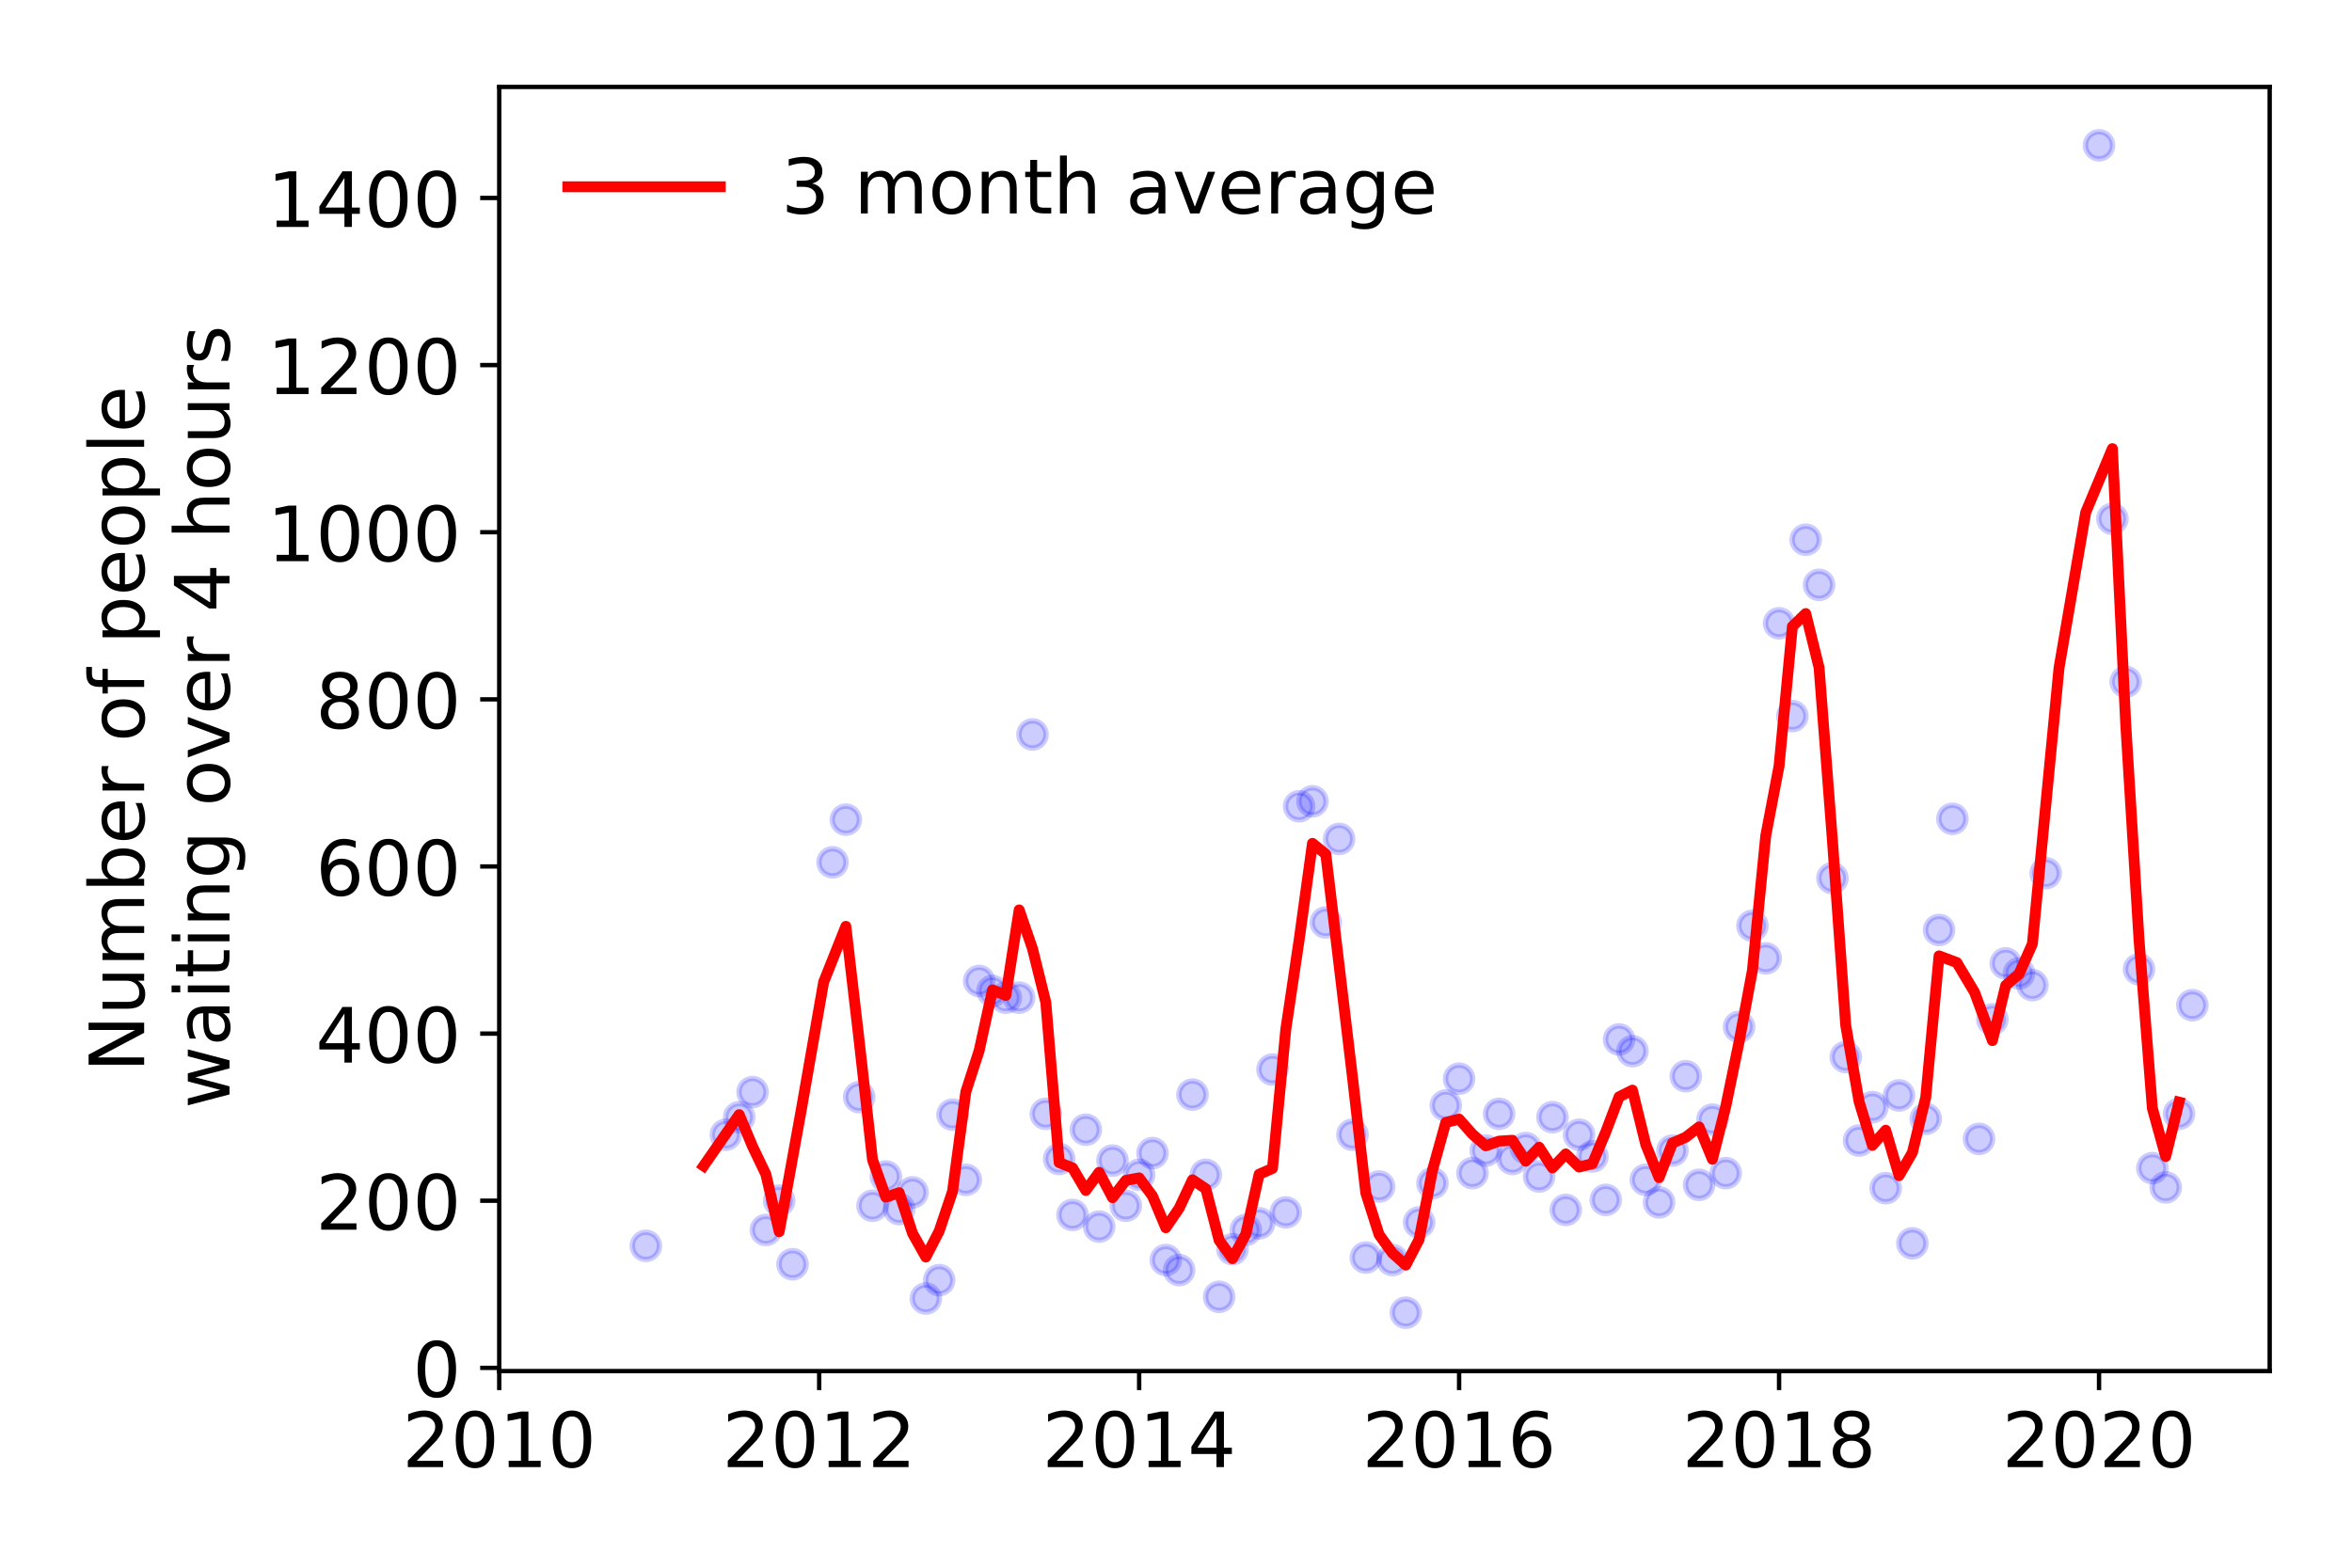 <?xml version="1.0" encoding="utf-8" standalone="no"?>
<!DOCTYPE svg PUBLIC "-//W3C//DTD SVG 1.1//EN"
  "http://www.w3.org/Graphics/SVG/1.1/DTD/svg11.dtd">
<!-- Created with matplotlib (https://matplotlib.org/) -->
<svg height="288pt" version="1.1" viewBox="0 0 432 288" width="432pt" xmlns="http://www.w3.org/2000/svg" xmlns:xlink="http://www.w3.org/1999/xlink">
 <defs>
  <style type="text/css">
*{stroke-linecap:butt;stroke-linejoin:round;}
  </style>
 </defs>
 <g id="figure_1">
  <g id="patch_1">
   <path d="M 0 288 
L 432 288 
L 432 0 
L 0 0 
z
" style="fill:#ffffff;"/>
  </g>
  <g id="axes_1">
   <g id="patch_2">
    <path d="M 91.695 251.88 
L 416.88 251.88 
L 416.88 15.972 
L 91.695 15.972 
z
" style="fill:#ffffff;"/>
   </g>
   <g id="matplotlib.axis_1">
    <g id="xtick_1">
     <g id="line2d_1">
      <defs>
       <path d="M 0 0 
L 0 3.5 
" id="m00d223bfa0" style="stroke:#000000;stroke-width:0.8;"/>
      </defs>
      <g>
       <use style="stroke:#000000;stroke-width:0.8;" x="91.695" xlink:href="#m00d223bfa0" y="251.88"/>
      </g>
     </g>
     <g id="text_1">
      <!-- 2010 -->
      <defs>
       <path d="M 19.188 8.297 
L 53.609 8.297 
L 53.609 0 
L 7.328 0 
L 7.328 8.297 
Q 12.938 14.109 22.625 23.891 
Q 32.328 33.688 34.812 36.531 
Q 39.547 41.844 41.422 45.531 
Q 43.312 49.219 43.312 52.781 
Q 43.312 58.594 39.234 62.25 
Q 35.156 65.922 28.609 65.922 
Q 23.969 65.922 18.812 64.312 
Q 13.672 62.703 7.812 59.422 
L 7.812 69.391 
Q 13.766 71.781 18.938 73 
Q 24.125 74.219 28.422 74.219 
Q 39.75 74.219 46.484 68.547 
Q 53.219 62.891 53.219 53.422 
Q 53.219 48.922 51.531 44.891 
Q 49.859 40.875 45.406 35.406 
Q 44.188 33.984 37.641 27.219 
Q 31.109 20.453 19.188 8.297 
z
" id="DejaVuSans-50"/>
       <path d="M 31.781 66.406 
Q 24.172 66.406 20.328 58.906 
Q 16.5 51.422 16.5 36.375 
Q 16.5 21.391 20.328 13.891 
Q 24.172 6.391 31.781 6.391 
Q 39.453 6.391 43.281 13.891 
Q 47.125 21.391 47.125 36.375 
Q 47.125 51.422 43.281 58.906 
Q 39.453 66.406 31.781 66.406 
z
M 31.781 74.219 
Q 44.047 74.219 50.516 64.516 
Q 56.984 54.828 56.984 36.375 
Q 56.984 17.969 50.516 8.266 
Q 44.047 -1.422 31.781 -1.422 
Q 19.531 -1.422 13.062 8.266 
Q 6.594 17.969 6.594 36.375 
Q 6.594 54.828 13.062 64.516 
Q 19.531 74.219 31.781 74.219 
z
" id="DejaVuSans-48"/>
       <path d="M 12.406 8.297 
L 28.516 8.297 
L 28.516 63.922 
L 10.984 60.406 
L 10.984 69.391 
L 28.422 72.906 
L 38.281 72.906 
L 38.281 8.297 
L 54.391 8.297 
L 54.391 0 
L 12.406 0 
z
" id="DejaVuSans-49"/>
      </defs>
      <g transform="translate(73.88 269.518)scale(0.14 -0.14)">
       <use xlink:href="#DejaVuSans-50"/>
       <use x="63.623" xlink:href="#DejaVuSans-48"/>
       <use x="127.246" xlink:href="#DejaVuSans-49"/>
       <use x="190.869" xlink:href="#DejaVuSans-48"/>
      </g>
     </g>
    </g>
    <g id="xtick_2">
     <g id="line2d_2">
      <g>
       <use style="stroke:#000000;stroke-width:0.8;" x="150.463" xlink:href="#m00d223bfa0" y="251.88"/>
      </g>
     </g>
     <g id="text_2">
      <!-- 2012 -->
      <g transform="translate(132.648 269.518)scale(0.14 -0.14)">
       <use xlink:href="#DejaVuSans-50"/>
       <use x="63.623" xlink:href="#DejaVuSans-48"/>
       <use x="127.246" xlink:href="#DejaVuSans-49"/>
       <use x="190.869" xlink:href="#DejaVuSans-50"/>
      </g>
     </g>
    </g>
    <g id="xtick_3">
     <g id="line2d_3">
      <g>
       <use style="stroke:#000000;stroke-width:0.8;" x="209.232" xlink:href="#m00d223bfa0" y="251.88"/>
      </g>
     </g>
     <g id="text_3">
      <!-- 2014 -->
      <defs>
       <path d="M 37.797 64.312 
L 12.891 25.391 
L 37.797 25.391 
z
M 35.203 72.906 
L 47.609 72.906 
L 47.609 25.391 
L 58.016 25.391 
L 58.016 17.188 
L 47.609 17.188 
L 47.609 0 
L 37.797 0 
L 37.797 17.188 
L 4.891 17.188 
L 4.891 26.703 
z
" id="DejaVuSans-52"/>
      </defs>
      <g transform="translate(191.417 269.518)scale(0.14 -0.14)">
       <use xlink:href="#DejaVuSans-50"/>
       <use x="63.623" xlink:href="#DejaVuSans-48"/>
       <use x="127.246" xlink:href="#DejaVuSans-49"/>
       <use x="190.869" xlink:href="#DejaVuSans-52"/>
      </g>
     </g>
    </g>
    <g id="xtick_4">
     <g id="line2d_4">
      <g>
       <use style="stroke:#000000;stroke-width:0.8;" x="268" xlink:href="#m00d223bfa0" y="251.88"/>
      </g>
     </g>
     <g id="text_4">
      <!-- 2016 -->
      <defs>
       <path d="M 33.016 40.375 
Q 26.375 40.375 22.484 35.828 
Q 18.609 31.297 18.609 23.391 
Q 18.609 15.531 22.484 10.953 
Q 26.375 6.391 33.016 6.391 
Q 39.656 6.391 43.531 10.953 
Q 47.406 15.531 47.406 23.391 
Q 47.406 31.297 43.531 35.828 
Q 39.656 40.375 33.016 40.375 
z
M 52.594 71.297 
L 52.594 62.312 
Q 48.875 64.062 45.094 64.984 
Q 41.312 65.922 37.594 65.922 
Q 27.828 65.922 22.672 59.328 
Q 17.531 52.734 16.797 39.406 
Q 19.672 43.656 24.016 45.922 
Q 28.375 48.188 33.594 48.188 
Q 44.578 48.188 50.953 41.516 
Q 57.328 34.859 57.328 23.391 
Q 57.328 12.156 50.688 5.359 
Q 44.047 -1.422 33.016 -1.422 
Q 20.359 -1.422 13.672 8.266 
Q 6.984 17.969 6.984 36.375 
Q 6.984 53.656 15.188 63.938 
Q 23.391 74.219 37.203 74.219 
Q 40.922 74.219 44.703 73.484 
Q 48.484 72.75 52.594 71.297 
z
" id="DejaVuSans-54"/>
      </defs>
      <g transform="translate(250.185 269.518)scale(0.14 -0.14)">
       <use xlink:href="#DejaVuSans-50"/>
       <use x="63.623" xlink:href="#DejaVuSans-48"/>
       <use x="127.246" xlink:href="#DejaVuSans-49"/>
       <use x="190.869" xlink:href="#DejaVuSans-54"/>
      </g>
     </g>
    </g>
    <g id="xtick_5">
     <g id="line2d_5">
      <g>
       <use style="stroke:#000000;stroke-width:0.8;" x="326.768" xlink:href="#m00d223bfa0" y="251.88"/>
      </g>
     </g>
     <g id="text_5">
      <!-- 2018 -->
      <defs>
       <path d="M 31.781 34.625 
Q 24.75 34.625 20.719 30.859 
Q 16.703 27.094 16.703 20.516 
Q 16.703 13.922 20.719 10.156 
Q 24.75 6.391 31.781 6.391 
Q 38.812 6.391 42.859 10.172 
Q 46.922 13.969 46.922 20.516 
Q 46.922 27.094 42.891 30.859 
Q 38.875 34.625 31.781 34.625 
z
M 21.922 38.812 
Q 15.578 40.375 12.031 44.719 
Q 8.5 49.078 8.5 55.328 
Q 8.5 64.062 14.719 69.141 
Q 20.953 74.219 31.781 74.219 
Q 42.672 74.219 48.875 69.141 
Q 55.078 64.062 55.078 55.328 
Q 55.078 49.078 51.531 44.719 
Q 48 40.375 41.703 38.812 
Q 48.828 37.156 52.797 32.312 
Q 56.781 27.484 56.781 20.516 
Q 56.781 9.906 50.312 4.234 
Q 43.844 -1.422 31.781 -1.422 
Q 19.734 -1.422 13.25 4.234 
Q 6.781 9.906 6.781 20.516 
Q 6.781 27.484 10.781 32.312 
Q 14.797 37.156 21.922 38.812 
z
M 18.312 54.391 
Q 18.312 48.734 21.844 45.562 
Q 25.391 42.391 31.781 42.391 
Q 38.141 42.391 41.719 45.562 
Q 45.312 48.734 45.312 54.391 
Q 45.312 60.062 41.719 63.234 
Q 38.141 66.406 31.781 66.406 
Q 25.391 66.406 21.844 63.234 
Q 18.312 60.062 18.312 54.391 
z
" id="DejaVuSans-56"/>
      </defs>
      <g transform="translate(308.953 269.518)scale(0.14 -0.14)">
       <use xlink:href="#DejaVuSans-50"/>
       <use x="63.623" xlink:href="#DejaVuSans-48"/>
       <use x="127.246" xlink:href="#DejaVuSans-49"/>
       <use x="190.869" xlink:href="#DejaVuSans-56"/>
      </g>
     </g>
    </g>
    <g id="xtick_6">
     <g id="line2d_6">
      <g>
       <use style="stroke:#000000;stroke-width:0.8;" x="385.537" xlink:href="#m00d223bfa0" y="251.88"/>
      </g>
     </g>
     <g id="text_6">
      <!-- 2020 -->
      <g transform="translate(367.722 269.518)scale(0.14 -0.14)">
       <use xlink:href="#DejaVuSans-50"/>
       <use x="63.623" xlink:href="#DejaVuSans-48"/>
       <use x="127.246" xlink:href="#DejaVuSans-50"/>
       <use x="190.869" xlink:href="#DejaVuSans-48"/>
      </g>
     </g>
    </g>
   </g>
   <g id="matplotlib.axis_2">
    <g id="ytick_1">
     <g id="line2d_7">
      <defs>
       <path d="M 0 0 
L -3.5 0 
" id="m069a07d633" style="stroke:#000000;stroke-width:0.8;"/>
      </defs>
      <g>
       <use style="stroke:#000000;stroke-width:0.8;" x="91.695" xlink:href="#m069a07d633" y="251.289"/>
      </g>
     </g>
     <g id="text_7">
      <!-- 0 -->
      <g transform="translate(75.787 256.608)scale(0.14 -0.14)">
       <use xlink:href="#DejaVuSans-48"/>
      </g>
     </g>
    </g>
    <g id="ytick_2">
     <g id="line2d_8">
      <g>
       <use style="stroke:#000000;stroke-width:0.8;" x="91.695" xlink:href="#m069a07d633" y="220.586"/>
      </g>
     </g>
     <g id="text_8">
      <!-- 200 -->
      <g transform="translate(57.972 225.905)scale(0.14 -0.14)">
       <use xlink:href="#DejaVuSans-50"/>
       <use x="63.623" xlink:href="#DejaVuSans-48"/>
       <use x="127.246" xlink:href="#DejaVuSans-48"/>
      </g>
     </g>
    </g>
    <g id="ytick_3">
     <g id="line2d_9">
      <g>
       <use style="stroke:#000000;stroke-width:0.8;" x="91.695" xlink:href="#m069a07d633" y="189.883"/>
      </g>
     </g>
     <g id="text_9">
      <!-- 400 -->
      <g transform="translate(57.972 195.201)scale(0.14 -0.14)">
       <use xlink:href="#DejaVuSans-52"/>
       <use x="63.623" xlink:href="#DejaVuSans-48"/>
       <use x="127.246" xlink:href="#DejaVuSans-48"/>
      </g>
     </g>
    </g>
    <g id="ytick_4">
     <g id="line2d_10">
      <g>
       <use style="stroke:#000000;stroke-width:0.8;" x="91.695" xlink:href="#m069a07d633" y="159.179"/>
      </g>
     </g>
     <g id="text_10">
      <!-- 600 -->
      <g transform="translate(57.972 164.498)scale(0.14 -0.14)">
       <use xlink:href="#DejaVuSans-54"/>
       <use x="63.623" xlink:href="#DejaVuSans-48"/>
       <use x="127.246" xlink:href="#DejaVuSans-48"/>
      </g>
     </g>
    </g>
    <g id="ytick_5">
     <g id="line2d_11">
      <g>
       <use style="stroke:#000000;stroke-width:0.8;" x="91.695" xlink:href="#m069a07d633" y="128.476"/>
      </g>
     </g>
     <g id="text_11">
      <!-- 800 -->
      <g transform="translate(57.972 133.795)scale(0.14 -0.14)">
       <use xlink:href="#DejaVuSans-56"/>
       <use x="63.623" xlink:href="#DejaVuSans-48"/>
       <use x="127.246" xlink:href="#DejaVuSans-48"/>
      </g>
     </g>
    </g>
    <g id="ytick_6">
     <g id="line2d_12">
      <g>
       <use style="stroke:#000000;stroke-width:0.8;" x="91.695" xlink:href="#m069a07d633" y="97.773"/>
      </g>
     </g>
     <g id="text_12">
      <!-- 1000 -->
      <g transform="translate(49.065 103.092)scale(0.14 -0.14)">
       <use xlink:href="#DejaVuSans-49"/>
       <use x="63.623" xlink:href="#DejaVuSans-48"/>
       <use x="127.246" xlink:href="#DejaVuSans-48"/>
       <use x="190.869" xlink:href="#DejaVuSans-48"/>
      </g>
     </g>
    </g>
    <g id="ytick_7">
     <g id="line2d_13">
      <g>
       <use style="stroke:#000000;stroke-width:0.8;" x="91.695" xlink:href="#m069a07d633" y="67.07"/>
      </g>
     </g>
     <g id="text_13">
      <!-- 1200 -->
      <g transform="translate(49.065 72.389)scale(0.14 -0.14)">
       <use xlink:href="#DejaVuSans-49"/>
       <use x="63.623" xlink:href="#DejaVuSans-50"/>
       <use x="127.246" xlink:href="#DejaVuSans-48"/>
       <use x="190.869" xlink:href="#DejaVuSans-48"/>
      </g>
     </g>
    </g>
    <g id="ytick_8">
     <g id="line2d_14">
      <g>
       <use style="stroke:#000000;stroke-width:0.8;" x="91.695" xlink:href="#m069a07d633" y="36.366"/>
      </g>
     </g>
     <g id="text_14">
      <!-- 1400 -->
      <g transform="translate(49.065 41.685)scale(0.14 -0.14)">
       <use xlink:href="#DejaVuSans-49"/>
       <use x="63.623" xlink:href="#DejaVuSans-52"/>
       <use x="127.246" xlink:href="#DejaVuSans-48"/>
       <use x="190.869" xlink:href="#DejaVuSans-48"/>
      </g>
     </g>
    </g>
    <g id="text_15">
     <!-- Number of people -->
     <defs>
      <path d="M 9.812 72.906 
L 23.094 72.906 
L 55.422 11.922 
L 55.422 72.906 
L 64.984 72.906 
L 64.984 0 
L 51.703 0 
L 19.391 60.984 
L 19.391 0 
L 9.812 0 
z
" id="DejaVuSans-78"/>
      <path d="M 8.5 21.578 
L 8.5 54.688 
L 17.484 54.688 
L 17.484 21.922 
Q 17.484 14.156 20.5 10.266 
Q 23.531 6.391 29.594 6.391 
Q 36.859 6.391 41.078 11.031 
Q 45.312 15.672 45.312 23.688 
L 45.312 54.688 
L 54.297 54.688 
L 54.297 0 
L 45.312 0 
L 45.312 8.406 
Q 42.047 3.422 37.719 1 
Q 33.406 -1.422 27.688 -1.422 
Q 18.266 -1.422 13.375 4.438 
Q 8.5 10.297 8.5 21.578 
z
M 31.109 56 
z
" id="DejaVuSans-117"/>
      <path d="M 52 44.188 
Q 55.375 50.25 60.062 53.125 
Q 64.75 56 71.094 56 
Q 79.641 56 84.281 50.016 
Q 88.922 44.047 88.922 33.016 
L 88.922 0 
L 79.891 0 
L 79.891 32.719 
Q 79.891 40.578 77.094 44.375 
Q 74.312 48.188 68.609 48.188 
Q 61.625 48.188 57.562 43.547 
Q 53.516 38.922 53.516 30.906 
L 53.516 0 
L 44.484 0 
L 44.484 32.719 
Q 44.484 40.625 41.703 44.406 
Q 38.922 48.188 33.109 48.188 
Q 26.219 48.188 22.156 43.531 
Q 18.109 38.875 18.109 30.906 
L 18.109 0 
L 9.078 0 
L 9.078 54.688 
L 18.109 54.688 
L 18.109 46.188 
Q 21.188 51.219 25.484 53.609 
Q 29.781 56 35.688 56 
Q 41.656 56 45.828 52.969 
Q 50 49.953 52 44.188 
z
" id="DejaVuSans-109"/>
      <path d="M 48.688 27.297 
Q 48.688 37.203 44.609 42.844 
Q 40.531 48.484 33.406 48.484 
Q 26.266 48.484 22.188 42.844 
Q 18.109 37.203 18.109 27.297 
Q 18.109 17.391 22.188 11.75 
Q 26.266 6.109 33.406 6.109 
Q 40.531 6.109 44.609 11.75 
Q 48.688 17.391 48.688 27.297 
z
M 18.109 46.391 
Q 20.953 51.266 25.266 53.625 
Q 29.594 56 35.594 56 
Q 45.562 56 51.781 48.094 
Q 58.016 40.188 58.016 27.297 
Q 58.016 14.406 51.781 6.484 
Q 45.562 -1.422 35.594 -1.422 
Q 29.594 -1.422 25.266 0.953 
Q 20.953 3.328 18.109 8.203 
L 18.109 0 
L 9.078 0 
L 9.078 75.984 
L 18.109 75.984 
z
" id="DejaVuSans-98"/>
      <path d="M 56.203 29.594 
L 56.203 25.203 
L 14.891 25.203 
Q 15.484 15.922 20.484 11.062 
Q 25.484 6.203 34.422 6.203 
Q 39.594 6.203 44.453 7.469 
Q 49.312 8.734 54.109 11.281 
L 54.109 2.781 
Q 49.266 0.734 44.188 -0.344 
Q 39.109 -1.422 33.891 -1.422 
Q 20.797 -1.422 13.156 6.188 
Q 5.516 13.812 5.516 26.812 
Q 5.516 40.234 12.766 48.109 
Q 20.016 56 32.328 56 
Q 43.359 56 49.781 48.891 
Q 56.203 41.797 56.203 29.594 
z
M 47.219 32.234 
Q 47.125 39.594 43.094 43.984 
Q 39.062 48.391 32.422 48.391 
Q 24.906 48.391 20.391 44.141 
Q 15.875 39.891 15.188 32.172 
z
" id="DejaVuSans-101"/>
      <path d="M 41.109 46.297 
Q 39.594 47.172 37.812 47.578 
Q 36.031 48 33.891 48 
Q 26.266 48 22.188 43.047 
Q 18.109 38.094 18.109 28.812 
L 18.109 0 
L 9.078 0 
L 9.078 54.688 
L 18.109 54.688 
L 18.109 46.188 
Q 20.953 51.172 25.484 53.578 
Q 30.031 56 36.531 56 
Q 37.453 56 38.578 55.875 
Q 39.703 55.766 41.062 55.516 
z
" id="DejaVuSans-114"/>
      <path id="DejaVuSans-32"/>
      <path d="M 30.609 48.391 
Q 23.391 48.391 19.188 42.75 
Q 14.984 37.109 14.984 27.297 
Q 14.984 17.484 19.156 11.844 
Q 23.344 6.203 30.609 6.203 
Q 37.797 6.203 41.984 11.859 
Q 46.188 17.531 46.188 27.297 
Q 46.188 37.016 41.984 42.703 
Q 37.797 48.391 30.609 48.391 
z
M 30.609 56 
Q 42.328 56 49.016 48.375 
Q 55.719 40.766 55.719 27.297 
Q 55.719 13.875 49.016 6.219 
Q 42.328 -1.422 30.609 -1.422 
Q 18.844 -1.422 12.172 6.219 
Q 5.516 13.875 5.516 27.297 
Q 5.516 40.766 12.172 48.375 
Q 18.844 56 30.609 56 
z
" id="DejaVuSans-111"/>
      <path d="M 37.109 75.984 
L 37.109 68.5 
L 28.516 68.5 
Q 23.688 68.5 21.797 66.547 
Q 19.922 64.594 19.922 59.516 
L 19.922 54.688 
L 34.719 54.688 
L 34.719 47.703 
L 19.922 47.703 
L 19.922 0 
L 10.891 0 
L 10.891 47.703 
L 2.297 47.703 
L 2.297 54.688 
L 10.891 54.688 
L 10.891 58.5 
Q 10.891 67.625 15.141 71.797 
Q 19.391 75.984 28.609 75.984 
z
" id="DejaVuSans-102"/>
      <path d="M 18.109 8.203 
L 18.109 -20.797 
L 9.078 -20.797 
L 9.078 54.688 
L 18.109 54.688 
L 18.109 46.391 
Q 20.953 51.266 25.266 53.625 
Q 29.594 56 35.594 56 
Q 45.562 56 51.781 48.094 
Q 58.016 40.188 58.016 27.297 
Q 58.016 14.406 51.781 6.484 
Q 45.562 -1.422 35.594 -1.422 
Q 29.594 -1.422 25.266 0.953 
Q 20.953 3.328 18.109 8.203 
z
M 48.688 27.297 
Q 48.688 37.203 44.609 42.844 
Q 40.531 48.484 33.406 48.484 
Q 26.266 48.484 22.188 42.844 
Q 18.109 37.203 18.109 27.297 
Q 18.109 17.391 22.188 11.75 
Q 26.266 6.109 33.406 6.109 
Q 40.531 6.109 44.609 11.75 
Q 48.688 17.391 48.688 27.297 
z
" id="DejaVuSans-112"/>
      <path d="M 9.422 75.984 
L 18.406 75.984 
L 18.406 0 
L 9.422 0 
z
" id="DejaVuSans-108"/>
     </defs>
     <g transform="translate(26.477 196.973)rotate(-90)scale(0.14 -0.14)">
      <use xlink:href="#DejaVuSans-78"/>
      <use x="74.805" xlink:href="#DejaVuSans-117"/>
      <use x="138.184" xlink:href="#DejaVuSans-109"/>
      <use x="235.596" xlink:href="#DejaVuSans-98"/>
      <use x="299.072" xlink:href="#DejaVuSans-101"/>
      <use x="360.596" xlink:href="#DejaVuSans-114"/>
      <use x="401.709" xlink:href="#DejaVuSans-32"/>
      <use x="433.496" xlink:href="#DejaVuSans-111"/>
      <use x="494.678" xlink:href="#DejaVuSans-102"/>
      <use x="529.883" xlink:href="#DejaVuSans-32"/>
      <use x="561.67" xlink:href="#DejaVuSans-112"/>
      <use x="625.146" xlink:href="#DejaVuSans-101"/>
      <use x="686.67" xlink:href="#DejaVuSans-111"/>
      <use x="747.852" xlink:href="#DejaVuSans-112"/>
      <use x="811.328" xlink:href="#DejaVuSans-108"/>
      <use x="839.111" xlink:href="#DejaVuSans-101"/>
     </g>
     <!--  waiting over 4 hours -->
     <defs>
      <path d="M 4.203 54.688 
L 13.188 54.688 
L 24.422 12.016 
L 35.594 54.688 
L 46.188 54.688 
L 57.422 12.016 
L 68.609 54.688 
L 77.594 54.688 
L 63.281 0 
L 52.688 0 
L 40.922 44.828 
L 29.109 0 
L 18.5 0 
z
" id="DejaVuSans-119"/>
      <path d="M 34.281 27.484 
Q 23.391 27.484 19.188 25 
Q 14.984 22.516 14.984 16.5 
Q 14.984 11.719 18.141 8.906 
Q 21.297 6.109 26.703 6.109 
Q 34.188 6.109 38.703 11.406 
Q 43.219 16.703 43.219 25.484 
L 43.219 27.484 
z
M 52.203 31.203 
L 52.203 0 
L 43.219 0 
L 43.219 8.297 
Q 40.141 3.328 35.547 0.953 
Q 30.953 -1.422 24.312 -1.422 
Q 15.922 -1.422 10.953 3.297 
Q 6 8.016 6 15.922 
Q 6 25.141 12.172 29.828 
Q 18.359 34.516 30.609 34.516 
L 43.219 34.516 
L 43.219 35.406 
Q 43.219 41.609 39.141 45 
Q 35.062 48.391 27.688 48.391 
Q 23 48.391 18.547 47.266 
Q 14.109 46.141 10.016 43.891 
L 10.016 52.203 
Q 14.938 54.109 19.578 55.047 
Q 24.219 56 28.609 56 
Q 40.484 56 46.344 49.844 
Q 52.203 43.703 52.203 31.203 
z
" id="DejaVuSans-97"/>
      <path d="M 9.422 54.688 
L 18.406 54.688 
L 18.406 0 
L 9.422 0 
z
M 9.422 75.984 
L 18.406 75.984 
L 18.406 64.594 
L 9.422 64.594 
z
" id="DejaVuSans-105"/>
      <path d="M 18.312 70.219 
L 18.312 54.688 
L 36.812 54.688 
L 36.812 47.703 
L 18.312 47.703 
L 18.312 18.016 
Q 18.312 11.328 20.141 9.422 
Q 21.969 7.516 27.594 7.516 
L 36.812 7.516 
L 36.812 0 
L 27.594 0 
Q 17.188 0 13.234 3.875 
Q 9.281 7.766 9.281 18.016 
L 9.281 47.703 
L 2.688 47.703 
L 2.688 54.688 
L 9.281 54.688 
L 9.281 70.219 
z
" id="DejaVuSans-116"/>
      <path d="M 54.891 33.016 
L 54.891 0 
L 45.906 0 
L 45.906 32.719 
Q 45.906 40.484 42.875 44.328 
Q 39.844 48.188 33.797 48.188 
Q 26.516 48.188 22.312 43.547 
Q 18.109 38.922 18.109 30.906 
L 18.109 0 
L 9.078 0 
L 9.078 54.688 
L 18.109 54.688 
L 18.109 46.188 
Q 21.344 51.125 25.703 53.562 
Q 30.078 56 35.797 56 
Q 45.219 56 50.047 50.172 
Q 54.891 44.344 54.891 33.016 
z
" id="DejaVuSans-110"/>
      <path d="M 45.406 27.984 
Q 45.406 37.75 41.375 43.109 
Q 37.359 48.484 30.078 48.484 
Q 22.859 48.484 18.828 43.109 
Q 14.797 37.75 14.797 27.984 
Q 14.797 18.266 18.828 12.891 
Q 22.859 7.516 30.078 7.516 
Q 37.359 7.516 41.375 12.891 
Q 45.406 18.266 45.406 27.984 
z
M 54.391 6.781 
Q 54.391 -7.172 48.188 -13.984 
Q 42 -20.797 29.203 -20.797 
Q 24.469 -20.797 20.266 -20.094 
Q 16.062 -19.391 12.109 -17.922 
L 12.109 -9.188 
Q 16.062 -11.328 19.922 -12.344 
Q 23.781 -13.375 27.781 -13.375 
Q 36.625 -13.375 41.016 -8.766 
Q 45.406 -4.156 45.406 5.172 
L 45.406 9.625 
Q 42.625 4.781 38.281 2.391 
Q 33.938 0 27.875 0 
Q 17.828 0 11.672 7.656 
Q 5.516 15.328 5.516 27.984 
Q 5.516 40.672 11.672 48.328 
Q 17.828 56 27.875 56 
Q 33.938 56 38.281 53.609 
Q 42.625 51.219 45.406 46.391 
L 45.406 54.688 
L 54.391 54.688 
z
" id="DejaVuSans-103"/>
      <path d="M 2.984 54.688 
L 12.5 54.688 
L 29.594 8.797 
L 46.688 54.688 
L 56.203 54.688 
L 35.688 0 
L 23.484 0 
z
" id="DejaVuSans-118"/>
      <path d="M 54.891 33.016 
L 54.891 0 
L 45.906 0 
L 45.906 32.719 
Q 45.906 40.484 42.875 44.328 
Q 39.844 48.188 33.797 48.188 
Q 26.516 48.188 22.312 43.547 
Q 18.109 38.922 18.109 30.906 
L 18.109 0 
L 9.078 0 
L 9.078 75.984 
L 18.109 75.984 
L 18.109 46.188 
Q 21.344 51.125 25.703 53.562 
Q 30.078 56 35.797 56 
Q 45.219 56 50.047 50.172 
Q 54.891 44.344 54.891 33.016 
z
" id="DejaVuSans-104"/>
      <path d="M 44.281 53.078 
L 44.281 44.578 
Q 40.484 46.531 36.375 47.5 
Q 32.281 48.484 27.875 48.484 
Q 21.188 48.484 17.844 46.438 
Q 14.5 44.391 14.5 40.281 
Q 14.5 37.156 16.891 35.375 
Q 19.281 33.594 26.516 31.984 
L 29.594 31.297 
Q 39.156 29.25 43.188 25.516 
Q 47.219 21.781 47.219 15.094 
Q 47.219 7.469 41.188 3.016 
Q 35.156 -1.422 24.609 -1.422 
Q 20.219 -1.422 15.453 -0.562 
Q 10.688 0.297 5.422 2 
L 5.422 11.281 
Q 10.406 8.688 15.234 7.391 
Q 20.062 6.109 24.812 6.109 
Q 31.156 6.109 34.562 8.281 
Q 37.984 10.453 37.984 14.406 
Q 37.984 18.062 35.516 20.016 
Q 33.062 21.969 24.703 23.781 
L 21.578 24.516 
Q 13.234 26.266 9.516 29.906 
Q 5.812 33.547 5.812 39.891 
Q 5.812 47.609 11.281 51.797 
Q 16.75 56 26.812 56 
Q 31.781 56 36.172 55.266 
Q 40.578 54.547 44.281 53.078 
z
" id="DejaVuSans-115"/>
     </defs>
     <g transform="translate(42.153 208.097)rotate(-90)scale(0.14 -0.14)">
      <use xlink:href="#DejaVuSans-32"/>
      <use x="31.787" xlink:href="#DejaVuSans-119"/>
      <use x="113.574" xlink:href="#DejaVuSans-97"/>
      <use x="174.854" xlink:href="#DejaVuSans-105"/>
      <use x="202.637" xlink:href="#DejaVuSans-116"/>
      <use x="241.846" xlink:href="#DejaVuSans-105"/>
      <use x="269.629" xlink:href="#DejaVuSans-110"/>
      <use x="333.008" xlink:href="#DejaVuSans-103"/>
      <use x="396.484" xlink:href="#DejaVuSans-32"/>
      <use x="428.271" xlink:href="#DejaVuSans-111"/>
      <use x="489.453" xlink:href="#DejaVuSans-118"/>
      <use x="548.633" xlink:href="#DejaVuSans-101"/>
      <use x="610.156" xlink:href="#DejaVuSans-114"/>
      <use x="651.27" xlink:href="#DejaVuSans-32"/>
      <use x="683.057" xlink:href="#DejaVuSans-52"/>
      <use x="746.68" xlink:href="#DejaVuSans-32"/>
      <use x="778.467" xlink:href="#DejaVuSans-104"/>
      <use x="841.846" xlink:href="#DejaVuSans-111"/>
      <use x="903.027" xlink:href="#DejaVuSans-117"/>
      <use x="966.406" xlink:href="#DejaVuSans-114"/>
      <use x="1007.52" xlink:href="#DejaVuSans-115"/>
     </g>
    </g>
   </g>
   <g id="line2d_15">
    <defs>
     <path d="M 0 2.5 
C 0.663 2.5 1.299 2.237 1.768 1.768 
C 2.237 1.299 2.5 0.663 2.5 0 
C 2.5 -0.663 2.237 -1.299 1.768 -1.768 
C 1.299 -2.237 0.663 -2.5 0 -2.5 
C -0.663 -2.5 -1.299 -2.237 -1.768 -1.768 
C -2.237 -1.299 -2.5 -0.663 -2.5 0 
C -2.5 0.663 -2.237 1.299 -1.768 1.768 
C -1.299 2.237 -0.663 2.5 0 2.5 
z
" id="ma8581731f0" style="stroke:#0000ff;stroke-opacity:0.2;"/>
    </defs>
    <g clip-path="url(#p86aa065c86)">
     <use style="fill:#0000ff;fill-opacity:0.2;stroke:#0000ff;stroke-opacity:0.2;" x="402.678" xlink:href="#ma8581731f0" y="184.663"/>
     <use style="fill:#0000ff;fill-opacity:0.2;stroke:#0000ff;stroke-opacity:0.2;" x="400.229" xlink:href="#ma8581731f0" y="204.62"/>
     <use style="fill:#0000ff;fill-opacity:0.2;stroke:#0000ff;stroke-opacity:0.2;" x="397.78" xlink:href="#ma8581731f0" y="218.129"/>
     <use style="fill:#0000ff;fill-opacity:0.2;stroke:#0000ff;stroke-opacity:0.2;" x="395.332" xlink:href="#ma8581731f0" y="214.599"/>
     <use style="fill:#0000ff;fill-opacity:0.2;stroke:#0000ff;stroke-opacity:0.2;" x="392.883" xlink:href="#ma8581731f0" y="178.062"/>
     <use style="fill:#0000ff;fill-opacity:0.2;stroke:#0000ff;stroke-opacity:0.2;" x="390.434" xlink:href="#ma8581731f0" y="125.252"/>
     <use style="fill:#0000ff;fill-opacity:0.2;stroke:#0000ff;stroke-opacity:0.2;" x="387.986" xlink:href="#ma8581731f0" y="95.317"/>
     <use style="fill:#0000ff;fill-opacity:0.2;stroke:#0000ff;stroke-opacity:0.2;" x="385.537" xlink:href="#ma8581731f0" y="26.695"/>
     <use style="fill:#0000ff;fill-opacity:0.2;stroke:#0000ff;stroke-opacity:0.2;" x="375.742" xlink:href="#ma8581731f0" y="160.407"/>
     <use style="fill:#0000ff;fill-opacity:0.2;stroke:#0000ff;stroke-opacity:0.2;" x="373.293" xlink:href="#ma8581731f0" y="180.979"/>
     <use style="fill:#0000ff;fill-opacity:0.2;stroke:#0000ff;stroke-opacity:0.2;" x="370.845" xlink:href="#ma8581731f0" y="178.829"/>
     <use style="fill:#0000ff;fill-opacity:0.2;stroke:#0000ff;stroke-opacity:0.2;" x="368.396" xlink:href="#ma8581731f0" y="176.987"/>
     <use style="fill:#0000ff;fill-opacity:0.2;stroke:#0000ff;stroke-opacity:0.2;" x="365.947" xlink:href="#ma8581731f0" y="187.273"/>
     <use style="fill:#0000ff;fill-opacity:0.2;stroke:#0000ff;stroke-opacity:0.2;" x="363.499" xlink:href="#ma8581731f0" y="209.226"/>
     <use style="fill:#0000ff;fill-opacity:0.2;stroke:#0000ff;stroke-opacity:0.2;" x="358.601" xlink:href="#ma8581731f0" y="150.429"/>
     <use style="fill:#0000ff;fill-opacity:0.2;stroke:#0000ff;stroke-opacity:0.2;" x="356.153" xlink:href="#ma8581731f0" y="170.847"/>
     <use style="fill:#0000ff;fill-opacity:0.2;stroke:#0000ff;stroke-opacity:0.2;" x="353.704" xlink:href="#ma8581731f0" y="205.541"/>
     <use style="fill:#0000ff;fill-opacity:0.2;stroke:#0000ff;stroke-opacity:0.2;" x="351.255" xlink:href="#ma8581731f0" y="228.415"/>
     <use style="fill:#0000ff;fill-opacity:0.2;stroke:#0000ff;stroke-opacity:0.2;" x="348.807" xlink:href="#ma8581731f0" y="201.243"/>
     <use style="fill:#0000ff;fill-opacity:0.2;stroke:#0000ff;stroke-opacity:0.2;" x="346.358" xlink:href="#ma8581731f0" y="218.283"/>
     <use style="fill:#0000ff;fill-opacity:0.2;stroke:#0000ff;stroke-opacity:0.2;" x="343.909" xlink:href="#ma8581731f0" y="203.392"/>
     <use style="fill:#0000ff;fill-opacity:0.2;stroke:#0000ff;stroke-opacity:0.2;" x="341.461" xlink:href="#ma8581731f0" y="209.533"/>
     <use style="fill:#0000ff;fill-opacity:0.2;stroke:#0000ff;stroke-opacity:0.2;" x="339.012" xlink:href="#ma8581731f0" y="194.181"/>
     <use style="fill:#0000ff;fill-opacity:0.2;stroke:#0000ff;stroke-opacity:0.2;" x="336.563" xlink:href="#ma8581731f0" y="161.329"/>
     <use style="fill:#0000ff;fill-opacity:0.2;stroke:#0000ff;stroke-opacity:0.2;" x="334.115" xlink:href="#ma8581731f0" y="107.444"/>
     <use style="fill:#0000ff;fill-opacity:0.2;stroke:#0000ff;stroke-opacity:0.2;" x="331.666" xlink:href="#ma8581731f0" y="99.154"/>
     <use style="fill:#0000ff;fill-opacity:0.2;stroke:#0000ff;stroke-opacity:0.2;" x="329.217" xlink:href="#ma8581731f0" y="131.546"/>
     <use style="fill:#0000ff;fill-opacity:0.2;stroke:#0000ff;stroke-opacity:0.2;" x="326.768" xlink:href="#ma8581731f0" y="114.506"/>
     <use style="fill:#0000ff;fill-opacity:0.2;stroke:#0000ff;stroke-opacity:0.2;" x="324.32" xlink:href="#ma8581731f0" y="176.066"/>
     <use style="fill:#0000ff;fill-opacity:0.2;stroke:#0000ff;stroke-opacity:0.2;" x="321.871" xlink:href="#ma8581731f0" y="170.079"/>
     <use style="fill:#0000ff;fill-opacity:0.2;stroke:#0000ff;stroke-opacity:0.2;" x="319.422" xlink:href="#ma8581731f0" y="188.654"/>
     <use style="fill:#0000ff;fill-opacity:0.2;stroke:#0000ff;stroke-opacity:0.2;" x="316.974" xlink:href="#ma8581731f0" y="215.52"/>
     <use style="fill:#0000ff;fill-opacity:0.2;stroke:#0000ff;stroke-opacity:0.2;" x="314.525" xlink:href="#ma8581731f0" y="205.695"/>
     <use style="fill:#0000ff;fill-opacity:0.2;stroke:#0000ff;stroke-opacity:0.2;" x="312.076" xlink:href="#ma8581731f0" y="217.669"/>
     <use style="fill:#0000ff;fill-opacity:0.2;stroke:#0000ff;stroke-opacity:0.2;" x="309.628" xlink:href="#ma8581731f0" y="197.712"/>
     <use style="fill:#0000ff;fill-opacity:0.2;stroke:#0000ff;stroke-opacity:0.2;" x="307.179" xlink:href="#ma8581731f0" y="211.375"/>
     <use style="fill:#0000ff;fill-opacity:0.2;stroke:#0000ff;stroke-opacity:0.2;" x="304.73" xlink:href="#ma8581731f0" y="220.893"/>
     <use style="fill:#0000ff;fill-opacity:0.2;stroke:#0000ff;stroke-opacity:0.2;" x="302.282" xlink:href="#ma8581731f0" y="216.748"/>
     <use style="fill:#0000ff;fill-opacity:0.2;stroke:#0000ff;stroke-opacity:0.2;" x="299.833" xlink:href="#ma8581731f0" y="193.106"/>
     <use style="fill:#0000ff;fill-opacity:0.2;stroke:#0000ff;stroke-opacity:0.2;" x="297.384" xlink:href="#ma8581731f0" y="190.957"/>
     <use style="fill:#0000ff;fill-opacity:0.2;stroke:#0000ff;stroke-opacity:0.2;" x="294.936" xlink:href="#ma8581731f0" y="220.432"/>
     <use style="fill:#0000ff;fill-opacity:0.2;stroke:#0000ff;stroke-opacity:0.2;" x="292.487" xlink:href="#ma8581731f0" y="212.449"/>
     <use style="fill:#0000ff;fill-opacity:0.2;stroke:#0000ff;stroke-opacity:0.2;" x="290.038" xlink:href="#ma8581731f0" y="208.458"/>
     <use style="fill:#0000ff;fill-opacity:0.2;stroke:#0000ff;stroke-opacity:0.2;" x="287.59" xlink:href="#ma8581731f0" y="222.274"/>
     <use style="fill:#0000ff;fill-opacity:0.2;stroke:#0000ff;stroke-opacity:0.2;" x="285.141" xlink:href="#ma8581731f0" y="205.234"/>
     <use style="fill:#0000ff;fill-opacity:0.2;stroke:#0000ff;stroke-opacity:0.2;" x="282.692" xlink:href="#ma8581731f0" y="216.134"/>
     <use style="fill:#0000ff;fill-opacity:0.2;stroke:#0000ff;stroke-opacity:0.2;" x="280.244" xlink:href="#ma8581731f0" y="210.914"/>
     <use style="fill:#0000ff;fill-opacity:0.2;stroke:#0000ff;stroke-opacity:0.2;" x="277.795" xlink:href="#ma8581731f0" y="212.91"/>
     <use style="fill:#0000ff;fill-opacity:0.2;stroke:#0000ff;stroke-opacity:0.2;" x="275.346" xlink:href="#ma8581731f0" y="204.62"/>
     <use style="fill:#0000ff;fill-opacity:0.2;stroke:#0000ff;stroke-opacity:0.2;" x="272.897" xlink:href="#ma8581731f0" y="211.375"/>
     <use style="fill:#0000ff;fill-opacity:0.2;stroke:#0000ff;stroke-opacity:0.2;" x="270.449" xlink:href="#ma8581731f0" y="215.52"/>
     <use style="fill:#0000ff;fill-opacity:0.2;stroke:#0000ff;stroke-opacity:0.2;" x="268" xlink:href="#ma8581731f0" y="198.172"/>
     <use style="fill:#0000ff;fill-opacity:0.2;stroke:#0000ff;stroke-opacity:0.2;" x="265.551" xlink:href="#ma8581731f0" y="203.085"/>
     <use style="fill:#0000ff;fill-opacity:0.2;stroke:#0000ff;stroke-opacity:0.2;" x="263.103" xlink:href="#ma8581731f0" y="217.362"/>
     <use style="fill:#0000ff;fill-opacity:0.2;stroke:#0000ff;stroke-opacity:0.2;" x="260.654" xlink:href="#ma8581731f0" y="224.577"/>
     <use style="fill:#0000ff;fill-opacity:0.2;stroke:#0000ff;stroke-opacity:0.2;" x="258.205" xlink:href="#ma8581731f0" y="241.157"/>
     <use style="fill:#0000ff;fill-opacity:0.2;stroke:#0000ff;stroke-opacity:0.2;" x="255.757" xlink:href="#ma8581731f0" y="231.485"/>
     <use style="fill:#0000ff;fill-opacity:0.2;stroke:#0000ff;stroke-opacity:0.2;" x="253.308" xlink:href="#ma8581731f0" y="217.976"/>
     <use style="fill:#0000ff;fill-opacity:0.2;stroke:#0000ff;stroke-opacity:0.2;" x="250.859" xlink:href="#ma8581731f0" y="231.025"/>
     <use style="fill:#0000ff;fill-opacity:0.2;stroke:#0000ff;stroke-opacity:0.2;" x="248.411" xlink:href="#ma8581731f0" y="208.458"/>
     <use style="fill:#0000ff;fill-opacity:0.2;stroke:#0000ff;stroke-opacity:0.2;" x="245.962" xlink:href="#ma8581731f0" y="154.113"/>
     <use style="fill:#0000ff;fill-opacity:0.2;stroke:#0000ff;stroke-opacity:0.2;" x="243.513" xlink:href="#ma8581731f0" y="169.465"/>
     <use style="fill:#0000ff;fill-opacity:0.2;stroke:#0000ff;stroke-opacity:0.2;" x="241.065" xlink:href="#ma8581731f0" y="147.205"/>
     <use style="fill:#0000ff;fill-opacity:0.2;stroke:#0000ff;stroke-opacity:0.2;" x="238.616" xlink:href="#ma8581731f0" y="148.126"/>
     <use style="fill:#0000ff;fill-opacity:0.2;stroke:#0000ff;stroke-opacity:0.2;" x="236.167" xlink:href="#ma8581731f0" y="222.735"/>
     <use style="fill:#0000ff;fill-opacity:0.2;stroke:#0000ff;stroke-opacity:0.2;" x="233.719" xlink:href="#ma8581731f0" y="196.484"/>
     <use style="fill:#0000ff;fill-opacity:0.2;stroke:#0000ff;stroke-opacity:0.2;" x="231.27" xlink:href="#ma8581731f0" y="224.731"/>
     <use style="fill:#0000ff;fill-opacity:0.2;stroke:#0000ff;stroke-opacity:0.2;" x="228.821" xlink:href="#ma8581731f0" y="225.959"/>
     <use style="fill:#0000ff;fill-opacity:0.2;stroke:#0000ff;stroke-opacity:0.2;" x="226.373" xlink:href="#ma8581731f0" y="229.49"/>
     <use style="fill:#0000ff;fill-opacity:0.2;stroke:#0000ff;stroke-opacity:0.2;" x="223.924" xlink:href="#ma8581731f0" y="238.24"/>
     <use style="fill:#0000ff;fill-opacity:0.2;stroke:#0000ff;stroke-opacity:0.2;" x="221.475" xlink:href="#ma8581731f0" y="215.827"/>
     <use style="fill:#0000ff;fill-opacity:0.2;stroke:#0000ff;stroke-opacity:0.2;" x="219.026" xlink:href="#ma8581731f0" y="201.089"/>
     <use style="fill:#0000ff;fill-opacity:0.2;stroke:#0000ff;stroke-opacity:0.2;" x="216.578" xlink:href="#ma8581731f0" y="233.328"/>
     <use style="fill:#0000ff;fill-opacity:0.2;stroke:#0000ff;stroke-opacity:0.2;" x="214.129" xlink:href="#ma8581731f0" y="231.485"/>
     <use style="fill:#0000ff;fill-opacity:0.2;stroke:#0000ff;stroke-opacity:0.2;" x="211.68" xlink:href="#ma8581731f0" y="211.835"/>
     <use style="fill:#0000ff;fill-opacity:0.2;stroke:#0000ff;stroke-opacity:0.2;" x="209.232" xlink:href="#ma8581731f0" y="215.827"/>
     <use style="fill:#0000ff;fill-opacity:0.2;stroke:#0000ff;stroke-opacity:0.2;" x="206.783" xlink:href="#ma8581731f0" y="221.507"/>
     <use style="fill:#0000ff;fill-opacity:0.2;stroke:#0000ff;stroke-opacity:0.2;" x="204.334" xlink:href="#ma8581731f0" y="213.217"/>
     <use style="fill:#0000ff;fill-opacity:0.2;stroke:#0000ff;stroke-opacity:0.2;" x="201.886" xlink:href="#ma8581731f0" y="225.345"/>
     <use style="fill:#0000ff;fill-opacity:0.2;stroke:#0000ff;stroke-opacity:0.2;" x="199.437" xlink:href="#ma8581731f0" y="207.537"/>
     <use style="fill:#0000ff;fill-opacity:0.2;stroke:#0000ff;stroke-opacity:0.2;" x="196.988" xlink:href="#ma8581731f0" y="223.196"/>
     <use style="fill:#0000ff;fill-opacity:0.2;stroke:#0000ff;stroke-opacity:0.2;" x="194.54" xlink:href="#ma8581731f0" y="212.91"/>
     <use style="fill:#0000ff;fill-opacity:0.2;stroke:#0000ff;stroke-opacity:0.2;" x="192.091" xlink:href="#ma8581731f0" y="204.62"/>
     <use style="fill:#0000ff;fill-opacity:0.2;stroke:#0000ff;stroke-opacity:0.2;" x="189.642" xlink:href="#ma8581731f0" y="134.924"/>
     <use style="fill:#0000ff;fill-opacity:0.2;stroke:#0000ff;stroke-opacity:0.2;" x="187.194" xlink:href="#ma8581731f0" y="183.281"/>
     <use style="fill:#0000ff;fill-opacity:0.2;stroke:#0000ff;stroke-opacity:0.2;" x="184.745" xlink:href="#ma8581731f0" y="183.281"/>
     <use style="fill:#0000ff;fill-opacity:0.2;stroke:#0000ff;stroke-opacity:0.2;" x="182.296" xlink:href="#ma8581731f0" y="182.053"/>
     <use style="fill:#0000ff;fill-opacity:0.2;stroke:#0000ff;stroke-opacity:0.2;" x="179.848" xlink:href="#ma8581731f0" y="180.211"/>
     <use style="fill:#0000ff;fill-opacity:0.2;stroke:#0000ff;stroke-opacity:0.2;" x="177.399" xlink:href="#ma8581731f0" y="216.748"/>
     <use style="fill:#0000ff;fill-opacity:0.2;stroke:#0000ff;stroke-opacity:0.2;" x="174.95" xlink:href="#ma8581731f0" y="204.774"/>
     <use style="fill:#0000ff;fill-opacity:0.2;stroke:#0000ff;stroke-opacity:0.2;" x="172.502" xlink:href="#ma8581731f0" y="235.17"/>
     <use style="fill:#0000ff;fill-opacity:0.2;stroke:#0000ff;stroke-opacity:0.2;" x="170.053" xlink:href="#ma8581731f0" y="238.547"/>
     <use style="fill:#0000ff;fill-opacity:0.2;stroke:#0000ff;stroke-opacity:0.2;" x="167.604" xlink:href="#ma8581731f0" y="219.051"/>
     <use style="fill:#0000ff;fill-opacity:0.2;stroke:#0000ff;stroke-opacity:0.2;" x="165.155" xlink:href="#ma8581731f0" y="222.121"/>
     <use style="fill:#0000ff;fill-opacity:0.2;stroke:#0000ff;stroke-opacity:0.2;" x="162.707" xlink:href="#ma8581731f0" y="216.134"/>
     <use style="fill:#0000ff;fill-opacity:0.2;stroke:#0000ff;stroke-opacity:0.2;" x="160.258" xlink:href="#ma8581731f0" y="221.507"/>
     <use style="fill:#0000ff;fill-opacity:0.2;stroke:#0000ff;stroke-opacity:0.2;" x="157.809" xlink:href="#ma8581731f0" y="201.55"/>
     <use style="fill:#0000ff;fill-opacity:0.2;stroke:#0000ff;stroke-opacity:0.2;" x="155.361" xlink:href="#ma8581731f0" y="150.582"/>
     <use style="fill:#0000ff;fill-opacity:0.2;stroke:#0000ff;stroke-opacity:0.2;" x="152.912" xlink:href="#ma8581731f0" y="158.412"/>
     <use style="fill:#0000ff;fill-opacity:0.2;stroke:#0000ff;stroke-opacity:0.2;" x="145.566" xlink:href="#ma8581731f0" y="232.253"/>
     <use style="fill:#0000ff;fill-opacity:0.2;stroke:#0000ff;stroke-opacity:0.2;" x="143.117" xlink:href="#ma8581731f0" y="220.586"/>
     <use style="fill:#0000ff;fill-opacity:0.2;stroke:#0000ff;stroke-opacity:0.2;" x="140.669" xlink:href="#ma8581731f0" y="225.959"/>
     <use style="fill:#0000ff;fill-opacity:0.2;stroke:#0000ff;stroke-opacity:0.2;" x="138.22" xlink:href="#ma8581731f0" y="200.629"/>
     <use style="fill:#0000ff;fill-opacity:0.2;stroke:#0000ff;stroke-opacity:0.2;" x="135.771" xlink:href="#ma8581731f0" y="205.234"/>
     <use style="fill:#0000ff;fill-opacity:0.2;stroke:#0000ff;stroke-opacity:0.2;" x="133.323" xlink:href="#ma8581731f0" y="208.458"/>
     <use style="fill:#0000ff;fill-opacity:0.2;stroke:#0000ff;stroke-opacity:0.2;" x="118.631" xlink:href="#ma8581731f0" y="228.876"/>
    </g>
   </g>
   <g id="line2d_16">
    <path clip-path="url(#p86aa065c86)" d="M 400.229 202.471 
L 397.78 212.449 
L 395.332 203.597 
L 392.883 172.638 
L 390.434 132.877 
L 387.986 82.421 
L 383.088 94.14 
L 378.191 122.694 
L 373.293 173.405 
L 370.845 178.932 
L 368.396 181.03 
L 365.947 191.162 
L 362.683 182.309 
L 359.418 176.834 
L 356.153 175.606 
L 353.704 201.601 
L 351.255 211.733 
L 348.807 215.98 
L 346.358 207.639 
L 343.909 210.403 
L 341.461 202.368 
L 339.012 188.347 
L 336.563 154.318 
L 334.115 122.642 
L 331.666 112.715 
L 329.217 115.069 
L 326.768 140.706 
L 324.32 153.55 
L 321.871 178.266 
L 319.422 191.418 
L 316.974 203.29 
L 314.525 212.961 
L 312.076 207.025 
L 309.628 208.919 
L 307.179 209.993 
L 304.73 216.338 
L 302.282 210.249 
L 299.833 200.27 
L 297.384 201.499 
L 294.936 207.946 
L 292.487 213.78 
L 290.038 214.394 
L 287.59 211.989 
L 285.141 214.547 
L 282.692 210.761 
L 280.244 213.319 
L 277.795 209.481 
L 275.346 209.635 
L 272.897 210.505 
L 270.449 208.356 
L 268 205.592 
L 265.551 206.206 
L 263.103 215.008 
L 260.654 227.699 
L 258.205 232.406 
L 255.757 230.206 
L 253.308 226.829 
L 250.859 219.153 
L 248.411 197.865 
L 245.962 177.345 
L 243.513 156.928 
L 241.065 154.932 
L 238.616 172.689 
L 236.167 189.115 
L 233.719 214.65 
L 231.27 215.724 
L 228.821 226.726 
L 226.373 231.23 
L 223.924 227.852 
L 221.475 218.385 
L 219.026 216.748 
L 216.578 221.967 
L 214.129 225.549 
L 211.68 219.716 
L 209.232 216.39 
L 206.783 216.85 
L 204.334 220.023 
L 201.886 215.366 
L 199.437 218.692 
L 196.988 214.547 
L 194.54 213.575 
L 192.091 184.151 
L 189.642 174.275 
L 187.194 167.162 
L 184.745 182.872 
L 182.296 181.849 
L 179.848 193.004 
L 177.399 200.577 
L 174.95 218.897 
L 172.502 226.163 
L 170.053 230.922 
L 167.604 226.573 
L 165.155 219.102 
L 162.707 219.921 
L 160.258 213.063 
L 157.809 191.213 
L 155.361 170.181 
L 151.28 180.416 
L 147.198 203.75 
L 143.117 226.266 
L 140.669 215.724 
L 138.22 210.607 
L 135.771 204.774 
L 129.241 214.189 
" style="fill:none;stroke:#ff0000;stroke-linecap:square;stroke-width:2;"/>
   </g>
   <g id="patch_3">
    <path d="M 91.695 251.88 
L 91.695 15.972 
" style="fill:none;stroke:#000000;stroke-linecap:square;stroke-linejoin:miter;stroke-width:0.8;"/>
   </g>
   <g id="patch_4">
    <path d="M 416.88 251.88 
L 416.88 15.972 
" style="fill:none;stroke:#000000;stroke-linecap:square;stroke-linejoin:miter;stroke-width:0.8;"/>
   </g>
   <g id="patch_5">
    <path d="M 91.695 251.88 
L 416.88 251.88 
" style="fill:none;stroke:#000000;stroke-linecap:square;stroke-linejoin:miter;stroke-width:0.8;"/>
   </g>
   <g id="patch_6">
    <path d="M 91.695 15.972 
L 416.88 15.972 
" style="fill:none;stroke:#000000;stroke-linecap:square;stroke-linejoin:miter;stroke-width:0.8;"/>
   </g>
   <g id="legend_1">
    <g id="line2d_17">
     <path d="M 104.295 34.31 
L 132.295 34.31 
" style="fill:none;stroke:#ff0000;stroke-linecap:square;stroke-width:2;"/>
    </g>
    <g id="line2d_18"/>
    <g id="text_16">
     <!-- 3 month average -->
     <defs>
      <path d="M 40.578 39.312 
Q 47.656 37.797 51.625 33 
Q 55.609 28.219 55.609 21.188 
Q 55.609 10.406 48.188 4.484 
Q 40.766 -1.422 27.094 -1.422 
Q 22.516 -1.422 17.656 -0.516 
Q 12.797 0.391 7.625 2.203 
L 7.625 11.719 
Q 11.719 9.328 16.594 8.109 
Q 21.484 6.891 26.812 6.891 
Q 36.078 6.891 40.938 10.547 
Q 45.797 14.203 45.797 21.188 
Q 45.797 27.641 41.281 31.266 
Q 36.766 34.906 28.719 34.906 
L 20.219 34.906 
L 20.219 43.016 
L 29.109 43.016 
Q 36.375 43.016 40.234 45.922 
Q 44.094 48.828 44.094 54.297 
Q 44.094 59.906 40.109 62.906 
Q 36.141 65.922 28.719 65.922 
Q 24.656 65.922 20.016 65.031 
Q 15.375 64.156 9.812 62.312 
L 9.812 71.094 
Q 15.438 72.656 20.344 73.438 
Q 25.25 74.219 29.594 74.219 
Q 40.828 74.219 47.359 69.109 
Q 53.906 64.016 53.906 55.328 
Q 53.906 49.266 50.438 45.094 
Q 46.969 40.922 40.578 39.312 
z
" id="DejaVuSans-51"/>
     </defs>
     <g transform="translate(143.495 39.21)scale(0.14 -0.14)">
      <use xlink:href="#DejaVuSans-51"/>
      <use x="63.623" xlink:href="#DejaVuSans-32"/>
      <use x="95.41" xlink:href="#DejaVuSans-109"/>
      <use x="192.822" xlink:href="#DejaVuSans-111"/>
      <use x="254.004" xlink:href="#DejaVuSans-110"/>
      <use x="317.383" xlink:href="#DejaVuSans-116"/>
      <use x="356.592" xlink:href="#DejaVuSans-104"/>
      <use x="419.971" xlink:href="#DejaVuSans-32"/>
      <use x="451.758" xlink:href="#DejaVuSans-97"/>
      <use x="513.037" xlink:href="#DejaVuSans-118"/>
      <use x="572.217" xlink:href="#DejaVuSans-101"/>
      <use x="633.74" xlink:href="#DejaVuSans-114"/>
      <use x="674.854" xlink:href="#DejaVuSans-97"/>
      <use x="736.133" xlink:href="#DejaVuSans-103"/>
      <use x="799.609" xlink:href="#DejaVuSans-101"/>
     </g>
    </g>
   </g>
  </g>
 </g>
 <defs>
  <clipPath id="p86aa065c86">
   <rect height="235.908" width="325.185" x="91.695" y="15.972"/>
  </clipPath>
 </defs>
</svg>
